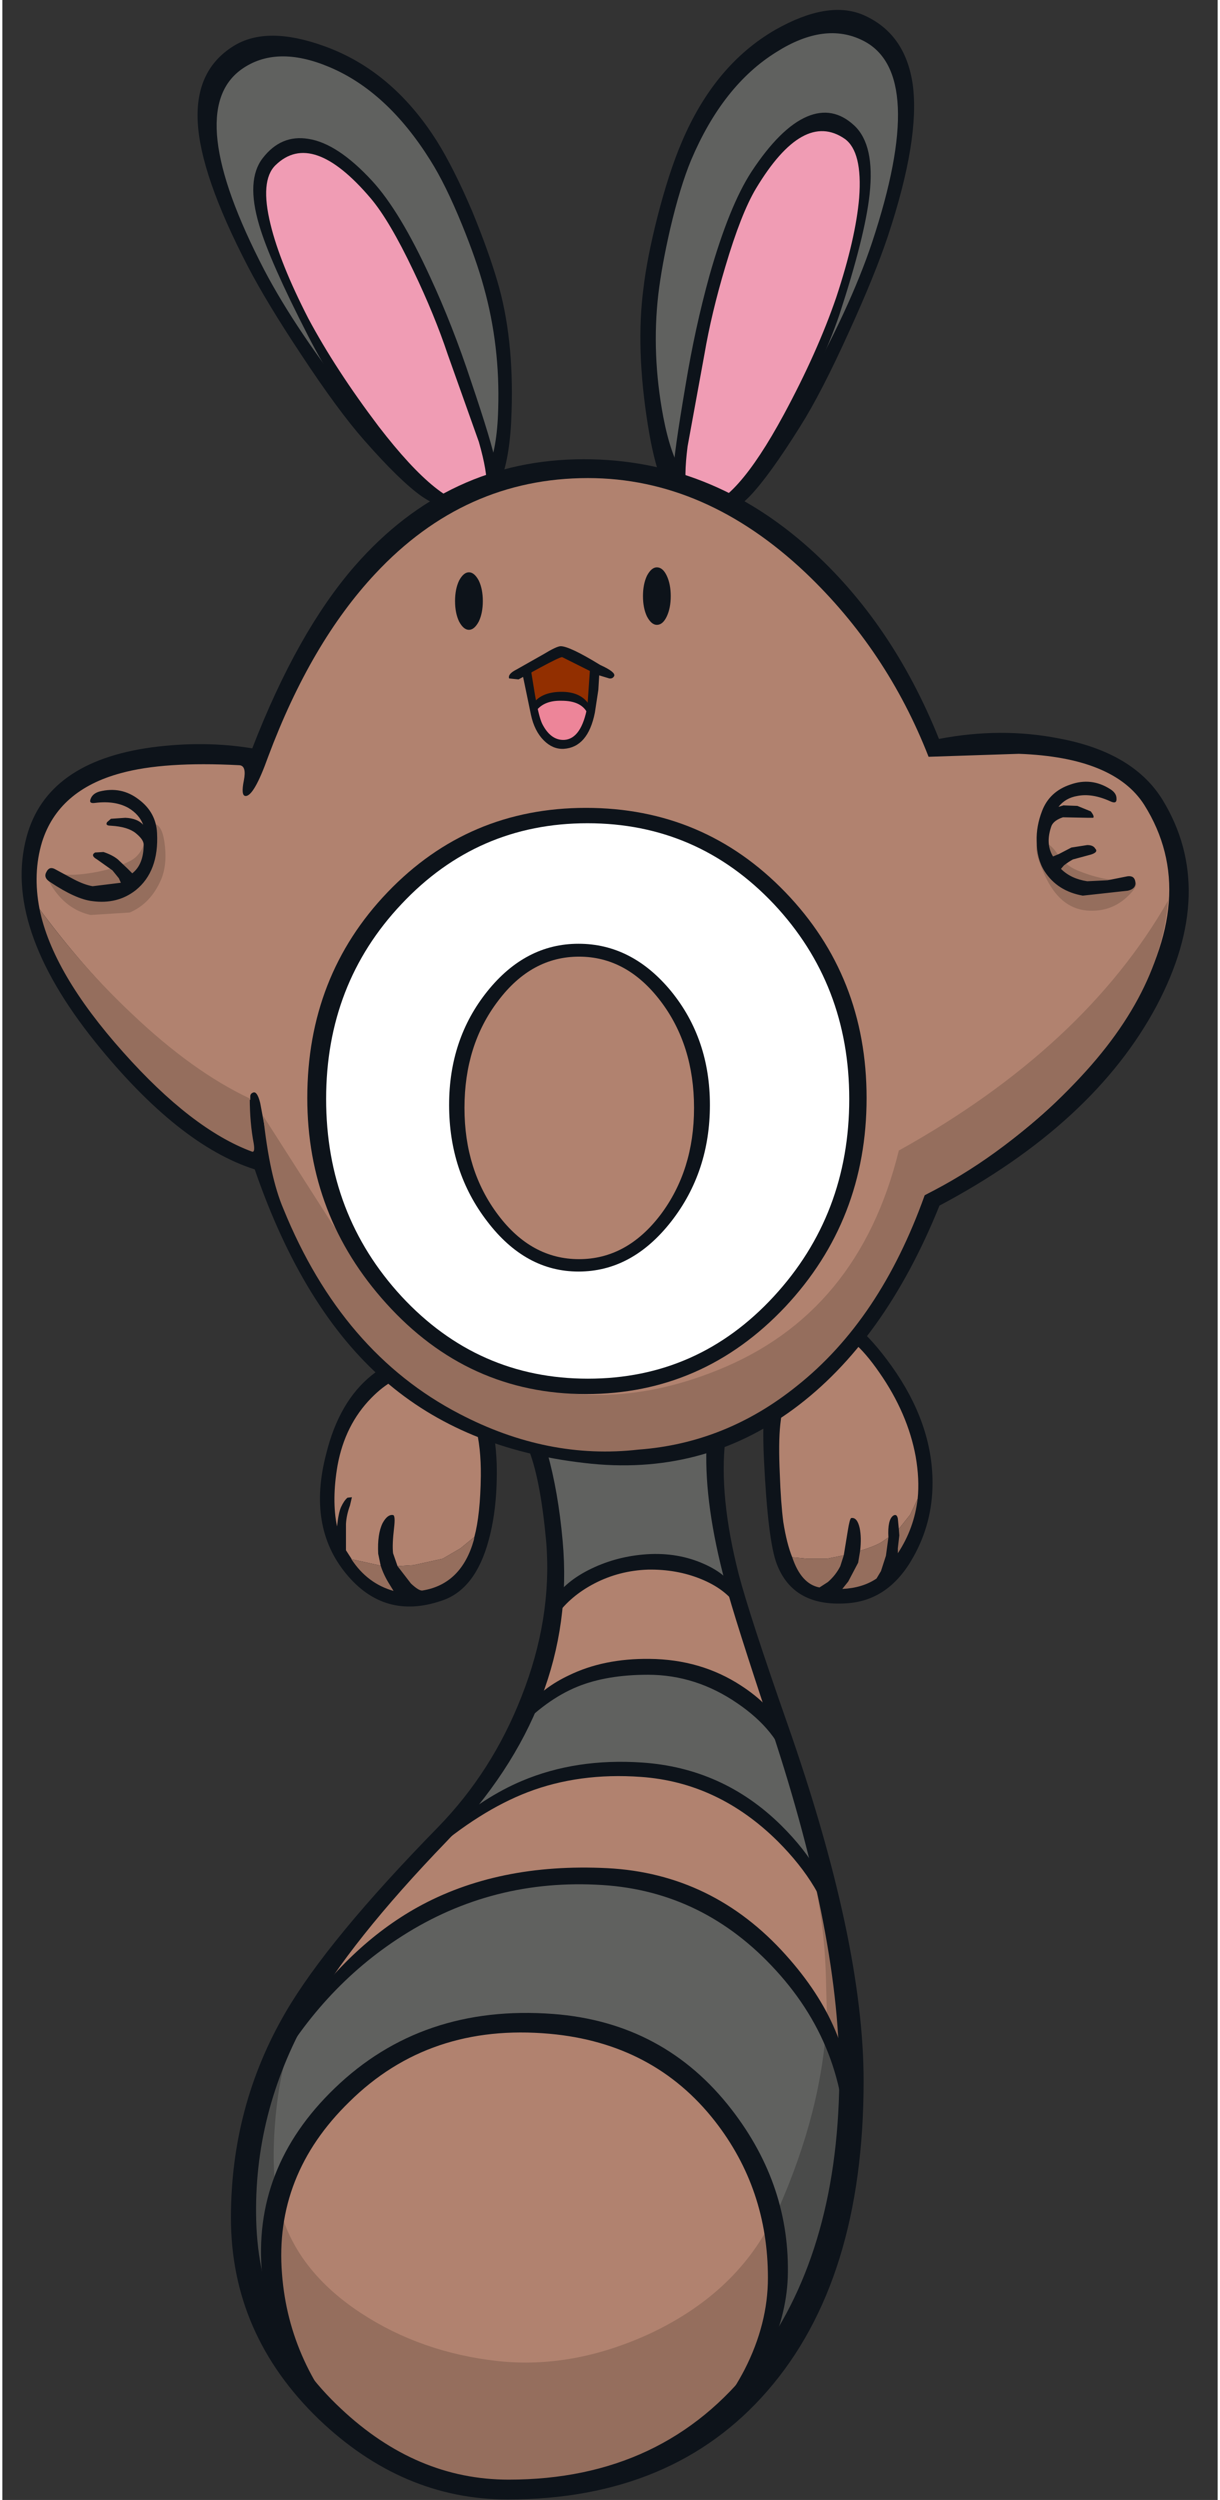 <svg xmlns="http://www.w3.org/2000/svg" width="123" height="252" viewBox="-2 -1.05 122.55 252.05"><rect x="-2" y="-1.05" width="122.55" height="252.05" fill="#333333" stroke="none"/><path fill="#0d131a" d="M84.8.45q4.25 1.85 5 7 .75 5.5-2.5 15.3-1.3 3.9-3.9 9.6-2.8 6.2-4.95 9.6-3.1 4.95-5.05 7-2.7 2.75-5.15 2.55-3.65-.25-5.15-9.65-1.25-7.8-.45-13.85.35-3 1.4-7.15 1.15-4.5 2.45-7.55 3.3-7.8 9.45-11.35 5.3-3 8.85-1.5"/><path fill="#60615f" d="M84.8 3.05q6.55 3.3.9 20.35-2.2 6.6-7.05 15.25Q72.9 48.9 69.9 48.9q-3.75-.05-5.25-7.9-1.2-6.35-.5-12.4.35-2.9 1.2-6.6 1-4.25 2.1-6.9 3.2-7.55 8.6-10.9 4.9-3.1 8.75-1.15"/><path fill="#0d131a" d="M83.9 11.6q2.1 1.95 1.55 6.95-.45 4.2-3.05 12.15-1.75 5.15-5.5 11.75-2.7 4.75-5.5 7.3-2.15 2-3.4 2.05-2.6.15-2.35-5.15.05-1.85 1.25-8.9.95-5.75 2.4-11 2-7.05 4.25-10.5 2.9-4.4 5.6-5.55 2.6-1.1 4.75.9"/><path fill="#f09cb4" d="M82.95 12.95q1.8 1.3 1.45 5.95-.35 4.1-2.3 10-1.9 5.55-5.3 11.85-4.95 9.15-8.35 9.35-2.15.1-1.35-6.15l1.7-9.3q.7-4.1 2.1-8.8 1.6-5.4 3.1-7.9 4.75-7.9 8.95-5"/><path fill="#0d131a" d="M47.85 146.55q.1 4.35-.8 7.65-1.35 5.05-4.8 6.15-5.75 1.95-9.6-2.75-3.9-4.75-2-12.05 1.3-5.3 4.6-7.95 2.8-2.25 5.65-1.7 3.05.65 4.6 2.5 2.15 2.6 2.35 8.15M74.8 146.1q-.4-7.9 1.65-11.7 1.65-3.05 4.65-3.05 2.75 0 6.55 5.3 4.15 5.8 4.15 11.8 0 4.05-1.95 7.5-2.45 4.4-6.75 4.65-5.35.35-7-3.95-.9-2.3-1.3-10.55"/><path fill="#b1826f" d="M76.4 147.6q-.15-3.25.05-5.05.7-6.1 2-7.95.9-1.3 3.2-1.3 2 0 4.8 4.05 2.85 4.1 3.65 8.45.4 2.3.2 4.25l-.75 1.6-1.15 1.45-.1-1.05q-.1-.5-.45-.3-.6.4-.5 2.2l-.65.45q-.6.4-2.2.9.15-1.35-.05-2.3-.25-1.1-.85-1-.15.05-.35 1.3l-.4 2.45-1.7.35h-2l-1.5-.15q-.55-1.35-.9-3.55-.25-1.95-.35-4.8"/><path fill="#956e5d" d="m86.7 154.4.65-.45-.25 1.85-.5 1.55-.45.75q-1.4.95-3.45 1.05l.6-.75 1-1.9.2-1.2q1.6-.5 2.2-.9M88.4 153.1l1.15-1.45.75-1.6q-.35 3-2 5.5v-.5l.15-1.3-.05-.65M80.4 159q-1.85-.35-2.75-3.05l1.5.15h2l1.7-.35-.35 1.1q-.45.9-1.25 1.6l-.85.55"/><path fill="#b1826f" d="M46.25 147.75q-.05 3.9-.65 6.15l-1.4 1.15-1.8 1.05-2.95.65-1.6.1-.45-1.3q-.1-.85.1-2.55.15-1.25-.1-1.3-.55-.1-1.05.8-.55 1.1-.45 3.1l.25 1.2-2.95-.65v-.05l-.55-.85v-2.65q.05-.9.4-1.85l.2-.85-.45.05q-.35.3-.65.95-.25.55-.4 1.95-.55-2.65.05-6.15.75-4.1 3.4-6.8 2.3-2.35 4.5-2.35 2.65 0 4.3 1.8 2.3 2.6 2.25 8.4"/><path fill="#956e5d" d="M40.4 159.3q-.35.1-1.2-.7l-1.35-1.75 1.6-.1 2.95-.65 1.8-1.05 1.4-1.15-.05.3q-1.25 4.45-5.15 5.1M37.45 159.35q-2.65-.75-4.25-3.2l2.95.65q.3.95.9 1.9l.4.65"/><path fill="#0d131a" d="M49.35 40.45q-.25 8.95-3.85 9.8-2.45.6-5.2-1.25-2.2-1.55-5.8-5.65-2.65-3-6.4-8.7-3.45-5.2-5.35-8.85-4.8-9.25-5.05-14.6-.25-5.2 3.6-7.6 3.35-2.1 9.15 0 6.85 2.45 11.35 9.55 1.7 2.7 3.6 7.15 1.6 3.9 2.5 6.95 1.7 5.7 1.45 13.2"/><path fill="#60615f" d="M44.1 48.85q-2.95.5-10.3-8.75-6.15-7.75-9.4-13.95-8.25-15.9-2.3-20.2 3.5-2.5 8.85-.25 5.85 2.45 10.2 9.4 1.55 2.45 3.2 6.5 1.45 3.55 2.2 6.3Q48.2 33.8 48 40.2q-.2 8-3.9 8.65"/><path fill="#0d131a" d="M47.75 45.65q.9 4.85-1.7 5.15-1.3.15-3.75-1.35-3.3-2.05-6.65-6.3-4.1-5-6.8-10.3-3.9-7.6-4.95-11.2-1.35-4.55.35-6.75 1.85-2.4 4.6-1.95 2.95.45 6.45 4.25 2.8 3.05 5.85 9.7 2.25 4.85 4.1 10.45 2.15 6.35 2.5 8.3"/><path fill="#f09cb4" d="M46.05 43.5q1.75 6.1-.35 6.3-3.4.4-9.75-7.85-4.35-5.75-7.1-10.9-2.85-5.55-3.8-9.45-1.1-4.45.5-6 3.7-3.6 9.6 3.35 1.9 2.25 4.3 7.3 2.15 4.5 3.45 8.4l3.15 8.85"/><path fill="#b1826f" d="M51.3 143.6q-1.85-3.05 8.3-3.5 10.3-.5 10.2 1.9-.25 3.3.2 8.15.6 6.6 2.2 10.65 8.65 21.95 10.85 38.15 2.25 16.25-1.8 28.2-3.95 11.8-13.6 18Q58.5 251 47.6 249.9q-12.35-1.25-19.55-10.3-8-10-5.15-25.15 1.4-7.6 7.4-16.55 4.85-7.3 11.7-14.05 5.6-5.55 8.25-11 2.5-5.2 3.25-12.3.45-4.6-.35-10.05-.7-5.1-1.85-6.9"/><path fill="#60615f" d="M41.1 191.5q8.05-4.05 17.55-3.55 13.1.7 20.35 12.1 2.9 4.6 3.95 9.75 1 4.85 0 8.35-.55 6.7-4.3 13.85-3.15 6-7.45 10.25 2.05-2.3 3.3-5.75 1.65-4.55 1.55-9.85-.3-10.4-7.85-17.35-7.15-6.55-16.45-6.45-10.4.15-17.3 5.55-6.65 5.2-9.05 14.4-1.15 4.2.15 9.45 1.25 5 3.95 8.4-4.65-4.3-6.35-10.55-.5-1.85-1-7.05-.45-5.5 1.25-10.95 1.9-5.95 6.15-11.2 4.95-6.1 11.55-9.4"/><path fill="#4a4b4a" d="M81.75 223q-2.4 11.2-9.3 17.55 2.95-3.9 3.55-10.1.5-4.8-.4-7.35 4.75-10.15 5.45-19.45l1.4 3.5q.85 2.5.65 4l-.25 4.2q-.3 4.1-1.1 7.65M27.7 203.15q-1.75 4.1-2.2 9.85-.4 5 .35 8.3-1.2 5.1-.65 9.65.4 3.25 1.8 6.65-4.45-4.7-4.75-15.7-.3-11.9 5.45-18.75"/><path fill="#60615f" d="M50.75 171.8q3.75-2.7 4.7-3.15 3.8-1.95 8.6-1.8 4.05.1 8.05 2.75 3.35 2.2 4.35 4.2 3.35 6.75 5.45 18.95-1.5-5.1-5.9-9.35-5.5-5.4-12.95-6.1-6.65-.65-12.3 1.7-1.6.7-7.05 4 5.7-7.85 7.05-11.2M51.8 145q-.25-.9 2.7-1.9 2.8-.95 6.5-1.35 9.7-1.05 9.2 2.6-.6 4.8-.15 7.75l1.85 7.5q-1.9-1.6-3.95-2.35-2.5-.9-5.85-.85-2.3.05-4.7 1.35-2.25 1.15-3.7 2.9.55-6.1-1.9-15.65"/><path fill="#956e5d" d="M81.9 192.3q1.45 3.85 1.9 11.45.35 6.95-.25 7.8-.75-4-2.35-7.35l-.15-5.8q-.15-5.75-1.4-10.75 1.1 1.5 2.25 4.65M71.55 241.45q-4.7 4.5-11.2 6.75-5.8 2-11.35 1.8-12.55-.5-20.85-10.95-1.95-2.5-2.85-9.1-.9-6.7.45-9.3 1.4 6.9 8.4 11.5 6.1 4 13.85 4.85 7.5.8 15.25-2.75 8.55-4 12.3-11.35 1.2 4.55-.1 10.4-1.3 5.7-3.9 8.15"/><path fill="#0d131a" d="M75.15 236.5q-1.6 3.35-3.9 5.85l-1.65 1.35-1.8.85q3.05-2.85 5.05-6.7 2.35-4.6 2.35-9.25 0-8.95-5.35-15.8-6.15-7.85-16.65-8.8-12.15-1.1-20.2 6.85-7.6 7.4-6.8 17.35.7 9.2 7.5 16.4l-1.7-1.2-1.6-1.45q-2-1.5-3.9-5.6t-2.3-8q-1.05-10.8 7.3-18.85 8.8-8.5 22.05-7.5 11.2.85 18 9.65 5.95 7.7 5.65 16.95-.15 3.85-2.05 7.9"/><path fill="#0d131a" d="M59 187.3q10.65.55 18 8.75 6.7 7.45 6.55 15.5l-.55 5.4q.5-11.15-7-19.35-7.25-7.95-17.5-8.6-11.05-.7-20.2 5.15-8.3 5.3-13.4 14.65l1.6-3.6q.65-1.65 1.15-2.35 5.3-7.75 12.2-11.6 8.1-4.5 19.15-3.95"/><path fill="#0d131a" d="M42.7 183.45q3.9-3.35 7.7-4.95 5.45-2.3 12.1-1.85 8.15.55 14 6.3 4.95 4.9 5.15 9.4l.15 1.6q-1.05-4.8-5.6-9.35-6-5.95-13.8-6.5-6.25-.45-11.45 1.55-4.8 1.85-9.85 6.2l1.6-2.4M72.5 168.9q3 1.95 4.1 4.25.95 1.9.6 3.8-1.1-3.55-5.05-6.25-4.2-2.9-9.05-2.9-4.15 0-7.1 1.2-3.2 1.3-6.2 4.5.5-1.5 1.2-2.55 1.6-1.9 4.15-3.1 3.5-1.7 8.1-1.65 5.2.05 9.25 2.7M68.8 156.65q2.45 1.1 3 2.65l.65 2-.4-.45q-1.15-1.7-3.6-2.7-2.45-1-5.35-.95-2.9.1-5.4 1.4-2.4 1.25-3.8 3.2-.55.8-.6-.1-.1-.9.25-1.45 1.25-1.9 3.85-3.15t5.6-1.45q3.15-.2 5.8 1"/><path fill="#0d131a" d="M70.9 144.15q-.65 5.65 1.35 13.5 1.1 4.2 4.9 15.05 7.7 21.95 7.7 36.05 0 20.1-9.7 31.25-9.5 10.95-26.2 10.95-10.6 0-19.05-8.1-8.85-8.55-8.85-20.3 0-11.25 5.5-20.7 4.25-7.3 15.4-18.7 5.45-5.6 8.4-13.15 3.1-7.85 2.5-15.5-.55-6.15-1.7-9.2-.5-2.45.4-2.05.95.4 1.4 2.15 1.1 3.9 1.55 8.9 1.5 16.55-11.65 30.25-9.8 10.15-14 17.6-5.55 9.85-5.25 20.7.3 11.25 8.55 18.95 7.6 7.15 16.9 7.15 15.7 0 24.7-11.65 8.45-10.9 8.65-28.55.15-14.3-6.8-35.35-3.8-11.4-4.7-14.85-2.1-7.85-1.9-13.6.1-2.65 1-2.05.9.6.9 1.25"/><path fill="#0d131a" d="M92.45 73.45q6.25-1.2 12.1-.05 7.5 1.4 10.45 6.2 5.55 9.1-.6 20.75-6.35 11.9-21.9 20.15-5.55 13.75-14.7 20.5-9.3 6.85-21.1 5.45-12.25-1.4-20.2-8.35-8.2-7.15-13.05-21.25-7.7-2.45-16.05-12.8Q-2 92.35.45 83.3q2.05-7.55 12.6-9 5.3-.7 10.15.1Q27.75 62.65 33.55 56q9.4-10.75 23.1-10.75 12.7 0 22.75 9 8.35 7.5 13.05 19.2"/><path fill="#b1826f" d="m91.4 75.25 9.1-.3q9.6.35 12.65 5.15 5.75 9.15-1.6 21-6.8 11-20.55 18.35-4.9 13.7-15 20.3-8.6 5.7-18.6 4.95-10.2-.25-20.15-9.15-10.1-9.15-12.35-20.6l-.9-4.8q-.3-1.2-.7-1.05-.3.1-.3.4v.35q-5.75-2.65-11.95-8.6Q6.1 96.5 1.75 90.6q-.7-3.6.25-6.75 1.65-5.25 7.95-6.95 4.35-1.2 11.95-.8.75.05.45 1.55t.15 1.55q.85.1 2.3-3.95 4.3-11.5 10.8-18.45 9-9.65 21.45-9.65 11.85 0 21.95 9.55 8.2 7.8 12.4 18.55"/><path fill="#956e5d" d="M23.15 115.05q-6.05-2.25-12.95-10-7.15-8-8.45-14.45 4.25 5.8 9.3 10.55 6.15 5.85 11.9 8.55 0 2.45.4 4.55.15.95-.2.8M78.1 138.7q-7.15 5.75-15.95 6.4-9.15 1.05-18.05-3.6-11.85-6.15-17.75-20.65-1.4-3.25-2.05-9.4l6.9 10.8q8.45 11.8 15.85 15 10.9 4.75 23.05-.15 14.25-5.7 18.3-22.15 18.7-10.4 27.15-25.2-.8 10.05-10.55 19.55-6.65 6.5-14 10.15Q86.55 132 78.1 138.7"/><path fill="#0d131a" d="M46.45 59.55q0 1.2-.4 2.05-.45.85-1 .85t-1-.85q-.4-.85-.4-2.05 0-1.2.4-2.05.45-.85 1-.85t1 .85q.4.85.4 2.05M65.4 59.05q0 1.2-.4 2.05-.4.85-1 .85-.55 0-1-.85-.4-.85-.4-2.05 0-1.2.4-2.05.45-.85 1-.85.6 0 1 .85t.4 2.05M76.95 88.9q8.2 8.5 8.2 20.75 0 12.3-8.2 21.05-8.3 8.8-20.1 8.8-11.9 0-20.15-9.15-7.95-8.8-7.95-20.7 0-12.3 8.1-20.75 8.15-8.5 20-8.5 11.9 0 20.1 8.5"/><path fill="#fff" d="M75.8 90.1q7.6 8.1 7.6 19.65 0 11.65-7.6 19.9-7.65 8.3-18.75 8.3t-18.8-8.3q-7.6-8.25-7.6-19.9 0-11.6 7.6-19.65Q45.9 81.95 57 81.95t18.8 8.15"/><path fill="#0d131a" d="M65.45 98.9q3.9 4.8 3.9 11.45 0 6.75-3.9 11.75-3.95 5.05-9.35 5.05-5.35 0-9.2-5.05-3.85-5-3.85-11.75 0-6.65 3.85-11.45 3.85-4.8 9.2-4.8 5.4 0 9.35 4.8"/><path fill="#956e5d" d="M10.8 85.8q1.35-.65 1.7-2.55.3-1.4.95-1.2.75.25.95 2.25.2 1.95-.4 3.35-1.05 2.4-3.15 3.3l-3.95.25q-2.45-.55-3.95-2.95-.55-.95-.35-1.35l1.35.1q.6.3 2.75 0 2.4-.35 4.1-1.2M111.45 87.7q1.75-.05.05 1.6-1.7 1.65-4.15 1.45-2.75-.25-4.25-3.6-1.5-3.3-.3-3.3.75 0 1.5 1.05.85 1.3 2.1 1.8 2.8 1.15 5.05 1"/><path fill="#b1826f" d="M67.75 110.65q0 6.3-3.4 10.8-3.4 4.45-8.2 4.45-4.8 0-8.15-4.45-3.4-4.5-3.4-10.8 0-6.35 3.4-10.8 3.35-4.45 8.15-4.45 4.8 0 8.2 4.45 3.4 4.45 3.4 10.8"/><path fill="#0d131a" d="M13.6 82.95q.2 3.85-2.15 5.75-1.85 1.45-4.4 1.1-1.65-.2-4.2-1.9-.75-.45-.4-1.05.3-.6.9-.25l1.85 1q1.05.55 1.9.7l2.85-.35-.2-.45-.65-.8-1.55-1.1q-.7-.4-.2-.7l.85-.05q.9.3 1.45.75l1 .95.45.45q1.15-.9 1.15-2.9 0-.5-.8-1.15-.8-.65-2.5-.75-.45 0-.45-.2l.05-.15.4-.35 1.45-.1q1.2.05 1.8.7-.4-1.05-1.5-1.7-1.35-.75-3.35-.5-.65.1-.45-.4.2-.55.9-.75 2.2-.55 3.95.8 1.75 1.3 1.85 3.4M109.7 78.5q.65.4.65.95.05.6-.6.3-1.85-.85-3.35-.55-1.2.2-1.9 1.1l.5-.15 1.4.05 1.35.55q.4.5.25.65h-.5l-2.55-.05q-.9.3-1.15.85-.65 1.8.15 3.1l.6-.25 1.25-.65 1.6-.25q.6 0 .8.35.35.35-.4.6l-1.85.5q-.45.25-.9.6l-.3.35q1 1 2.65 1.25l2.05-.1 2-.4q.7-.1.8.55.1.7-.75.9l-4.55.5q-2.55-.45-3.85-2.45-.8-1.25-.8-3.05-.05-1.5.55-3.05.75-1.95 2.85-2.65 2.1-.75 4 .45"/><path fill="#922f00" d="m57.9 66.35-.25 2.15-.45 1.75q-.95-1.15-2.8-1.15l-1.65.3q-.75.3-1.1.75l-.5-1.55q-.4-1.15-.35-1.65.3-.55 1.75-1.55t2.1-1.05q.7.2 1.9.95l1.35 1.05"/><path fill="#ed8599" d="M51.65 70.2q1.3-1.3 3.55-.9 2.05.4 2 1.05-.1 1.05-.55 2-.75 1.5-2.2 1.5-1.5-.05-2.35-1.75-.8-1.5-.45-1.9"/><path fill="#0d131a" d="m58.2 66.8-.1 1.7-.35 2.3q-.7 3.5-3.15 3.65-1.1.05-2-.85-.95-.95-1.3-2.6l-.85-4.1 1.85-1.4q1.4-1.15 1.95-1.2.65-.1 2.05 1.1l1.9 1.4m-2.1-1.2q-1.2-.9-1.6-.9-.5.05-1.85.95-1.3.9-1.3 1.15l.35 2.15q.4 2.3.75 3 .85 1.65 2.2 1.6 1.75-.1 2.35-3.4l.25-3.65-1.15-.9"/><path fill="#0d131a" d="m49.85 66.45 2.65-1.5q1.4-.85 1.8-.85.9 0 4 1.9 1.55.7 1.4 1.1-.15.3-.5.25L58.05 67l-3.6-1.8q-.25 0-2.2 1.05l-2.2 1.2-.95-.1q-.15-.45.75-.9M51.45 70q.8-1.25 2.8-1.3 2.1-.05 2.95 1.35l.15.9q-.15.35-.4-.2-.65-1.15-2.55-1.15-1.9-.05-2.7 1.2-.2.35-.35-.05-.1-.4.1-.75"/></svg>